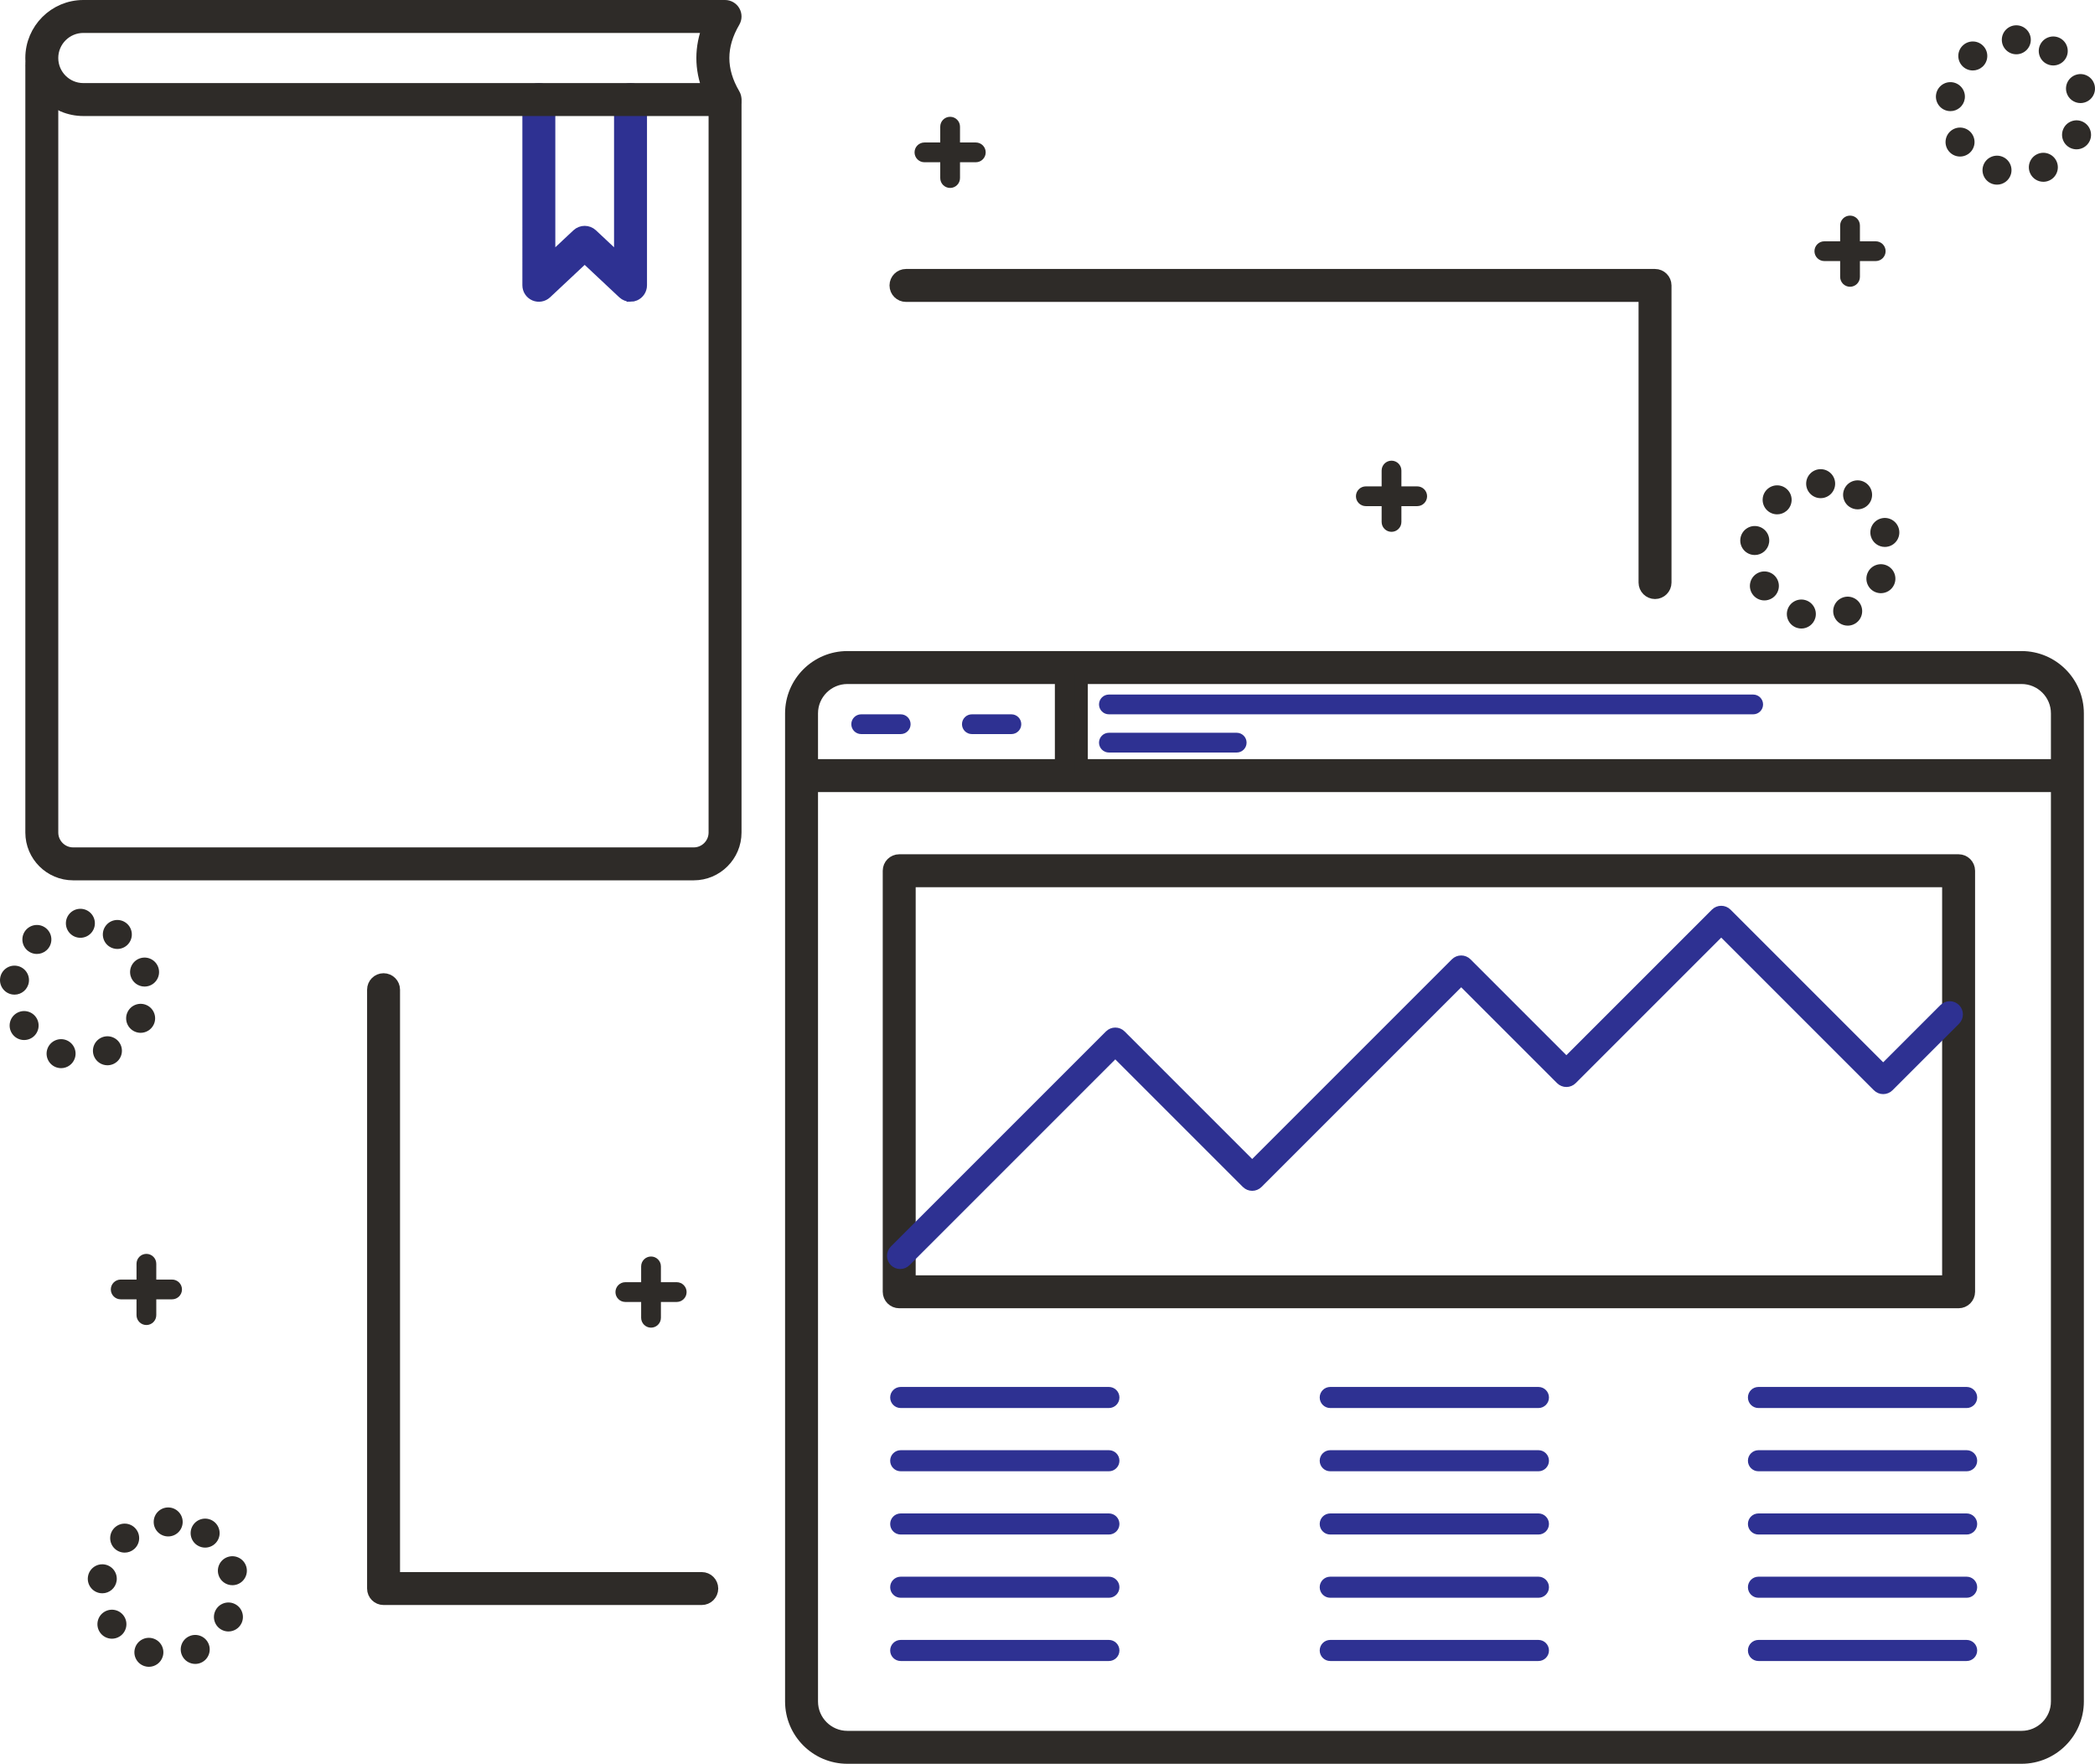 <?xml version="1.0" encoding="UTF-8"?>
<svg id="Layer_2" data-name="Layer 2" xmlns="http://www.w3.org/2000/svg" viewBox="0 0 1590.03 1338.64">
  <defs>
    <style>
      .cls-1 {
        stroke-width: 5px;
      }

      .cls-1, .cls-2, .cls-3, .cls-4 {
        fill: #2e3192;
      }

      .cls-1, .cls-3, .cls-5, .cls-4 {
        stroke-miterlimit: 10;
      }

      .cls-1, .cls-3, .cls-4 {
        stroke: #2e3192;
      }

      .cls-6, .cls-5 {
        fill: #2e2b28;
      }

      .cls-3, .cls-5 {
        stroke-width: 10px;
      }

      .cls-5 {
        stroke: #2e2b28;
      }
    </style>
  </defs>
  <g id="DEEP">
    <g>
      <path class="cls-6" d="m1512.47,139.68c-5.81-1.76-9.1-7.9-7.34-13.72h0c1.76-5.81,7.9-9.1,13.71-7.34h0c5.82,1.76,9.1,7.89,7.35,13.71h0c-1.44,4.75-5.81,7.82-10.53,7.82h0c-1.05,0-2.12-.15-3.19-.47Zm28.31-8.25c-2.47-5.55.03-12.05,5.58-14.52h0c5.55-2.47,12.05.03,14.52,5.58h0c2.47,5.55-.03,12.05-5.58,14.52h0c-1.45.65-2.97.96-4.46.96h0c-4.22,0-8.24-2.44-10.06-6.54Zm-62.46-17.72c-3.26-5.12-1.74-11.92,3.39-15.18h0c5.13-3.26,11.92-1.74,15.18,3.39h0c3.26,5.13,1.74,11.93-3.39,15.18h0c-1.83,1.16-3.87,1.72-5.88,1.72h0c-3.64,0-7.21-1.81-9.3-5.11Zm93.01-1.43c-5.49-2.6-7.84-9.16-5.24-14.65h0c2.59-5.49,9.15-7.84,14.64-5.24h0c5.49,2.59,7.84,9.15,5.25,14.64h0c-1.88,3.98-5.83,6.3-9.96,6.3h0c-1.57,0-3.17-.34-4.69-1.05Zm-92.63-28.05c-6.01-.88-10.17-6.47-9.29-12.48h0c.89-6.01,6.47-10.17,12.48-9.29h0c6.01.89,10.17,6.47,9.29,12.49h0c-.8,5.46-5.5,9.4-10.87,9.4h0c-.53,0-1.07-.04-1.61-.12Zm89.72-14.07h.01c-1.63-5.85,1.8-11.92,7.66-13.54h0c5.85-1.62,11.91,1.81,13.54,7.67h0c1.62,5.85-1.81,11.91-7.67,13.53h0c-.98.28-1.97.41-2.94.41h0c-4.82,0-9.25-3.2-10.6-8.07Zm-79.46-20.49c-3.97-4.6-3.46-11.55,1.14-15.51h0c4.59-3.98,11.54-3.47,15.51,1.13h0c3.97,4.6,3.46,11.54-1.14,15.52h0c-2.08,1.79-4.63,2.67-7.18,2.67h0c-3.09,0-6.16-1.29-8.33-3.81Zm63.28-1.83c-5.05-3.38-6.41-10.21-3.04-15.26h0c3.38-5.05,10.21-6.41,15.26-3.04h0c5.05,3.38,6.41,10.21,3.04,15.26h0c-2.12,3.17-5.61,4.89-9.16,4.89h0c-2.1,0-4.22-.6-6.1-1.85Zm-32.93-17.64c0-6.07,4.92-11,11-11h0c6.07,0,11,4.93,11,11h0c0,6.08-4.93,11-11,11h0c-6.08,0-11-4.92-11-11Z"/>
      <path class="cls-6" d="m1363.98,476.55c-5.82-1.75-9.11-7.89-7.35-13.71h0c1.76-5.81,7.9-9.1,13.71-7.35h.01c5.81,1.76,9.1,7.9,7.34,13.72h0c-1.44,4.75-5.8,7.82-10.52,7.82h0c-1.06,0-2.13-.16-3.19-.48Zm28.3-8.24c-2.47-5.55.03-12.05,5.58-14.52h0c5.55-2.47,12.05.03,14.52,5.58h0c2.47,5.55-.03,12.05-5.58,14.52h0c-1.45.65-2.97.95-4.46.95h0c-4.22,0-8.24-2.43-10.06-6.53Zm-62.46-17.72c-3.25-5.13-1.74-11.92,3.39-15.18h0c5.13-3.26,11.93-1.74,15.18,3.39h0c3.26,5.13,1.74,11.92-3.38,15.18h0c-1.83,1.16-3.87,1.72-5.89,1.72h0c-3.64,0-7.2-1.81-9.3-5.11Zm93.01-1.43c-5.49-2.6-7.84-9.16-5.24-14.65h0c2.6-5.49,9.15-7.84,14.65-5.24h0c5.49,2.59,7.84,9.15,5.24,14.64h0c-1.88,3.98-5.83,6.3-9.95,6.3h0c-1.58,0-3.18-.34-4.7-1.05Zm-92.63-28.05c-6.01-.88-10.17-6.47-9.28-12.48h0c.88-6.01,6.47-10.17,12.48-9.29h0c6.01.88,10.16,6.47,9.28,12.48h0c-.8,5.47-5.5,9.41-10.87,9.41h0c-.53,0-1.07-.04-1.61-.12Zm89.73-14.07c-1.63-5.86,1.81-11.92,7.66-13.54h0c5.85-1.62,11.92,1.81,13.54,7.66h0c1.62,5.86-1.81,11.92-7.66,13.54h0c-.99.27-1.98.4-2.95.4h0c-4.82,0-9.24-3.19-10.59-8.06Zm-79.47-20.49c-3.97-4.6-3.46-11.55,1.14-15.52h0c4.6-3.97,11.54-3.46,15.51,1.14h0c3.97,4.6,3.46,11.54-1.13,15.51h0c-2.08,1.8-4.64,2.68-7.19,2.68h0c-3.08,0-6.15-1.29-8.33-3.81Zm63.28-1.84h0c-5.05-3.37-6.41-10.2-3.04-15.25h0c3.38-5.05,10.21-6.42,15.26-3.04h0c5.05,3.37,6.41,10.2,3.04,15.26h0c-2.12,3.17-5.61,4.89-9.16,4.89h0c-2.1,0-4.22-.6-6.1-1.86Zm-32.93-17.63c0-6.07,4.93-11,11-11h0c6.08,0,11,4.93,11,11h0c0,6.08-4.92,11-11,11h0c-6.07,0-11-4.92-11-11Z"/>
      <path class="cls-6" d="m43.18,810.21h0c-5.81-1.76-9.1-7.9-7.35-13.71h0c1.76-5.82,7.9-9.1,13.72-7.35h0c5.81,1.76,9.1,7.9,7.34,13.71h0c-1.43,4.76-5.8,7.83-10.52,7.83h0c-1.06,0-2.13-.16-3.19-.48Zm28.31-8.24c-2.47-5.55.02-12.05,5.58-14.52h0c5.55-2.47,12.05.03,14.52,5.58h0c2.46,5.55-.03,12.05-5.58,14.52h0c-1.46.64-2.97.95-4.47.95h0c-4.21,0-8.23-2.43-10.05-6.53Zm-62.46-17.72h0c-3.26-5.13-1.74-11.93,3.38-15.18h0c5.13-3.26,11.93-1.74,15.19,3.38h0c3.25,5.13,1.74,11.93-3.39,15.19h0c-1.83,1.16-3.87,1.71-5.89,1.71h0c-3.64,0-7.2-1.8-9.29-5.1Zm93.01-1.44c-5.5-2.6-7.84-9.15-5.25-14.64h0c2.6-5.5,9.16-7.84,14.65-5.25h0c5.49,2.6,7.84,9.16,5.24,14.65h0c-1.88,3.97-5.83,6.3-9.95,6.3h0c-1.57,0-3.18-.34-4.69-1.06Zm-92.63-28.04c-6.02-.89-10.17-6.47-9.29-12.48H.12c.88-6.01,6.47-10.17,12.48-9.29h0c6.01.88,10.17,6.47,9.29,12.48h0c-.81,5.47-5.51,9.41-10.88,9.41h0c-.53,0-1.06-.04-1.6-.12Zm89.72-14.07c-1.62-5.86,1.81-11.92,7.66-13.54h0c5.86-1.62,11.92,1.81,13.54,7.66h0c1.62,5.85-1.81,11.92-7.66,13.54h0c-.99.27-1.97.4-2.95.4h0c-4.82,0-9.24-3.19-10.59-8.06Zm-79.47-20.5c-3.96-4.59-3.46-11.54,1.14-15.51h0c4.6-3.97,11.55-3.46,15.51,1.13h0c3.98,4.6,3.47,11.55-1.13,15.52h0c-2.08,1.8-4.64,2.67-7.18,2.67h0c-3.09,0-6.16-1.29-8.34-3.81Zm63.28-1.83c-5.05-3.37-6.41-10.2-3.03-15.26h0c3.37-5.05,10.2-6.41,15.25-3.03h0c5.06,3.37,6.42,10.2,3.04,15.25h0c-2.12,3.18-5.6,4.89-9.16,4.89h0c-2.1,0-4.22-.6-6.1-1.85Zm-32.93-17.63c0-6.08,4.93-11,11-11h0c6.08,0,11,4.92,11,11h0c0,6.07-4.92,11-11,11h0c-6.07,0-11-4.93-11-11Z"/>
      <path class="cls-6" d="m109.82,1264.56h0c-5.82-1.75-9.11-7.89-7.35-13.71h0c1.76-5.81,7.9-9.1,13.71-7.34h0c5.82,1.75,9.11,7.89,7.35,13.71h0c-1.44,4.75-5.8,7.82-10.53,7.82h0c-1.05,0-2.12-.16-3.18-.48Zm28.3-8.24c-2.47-5.55.03-12.05,5.58-14.52h0c5.55-2.47,12.05.03,14.52,5.58h0c2.47,5.55-.03,12.05-5.58,14.52h0c-1.45.65-2.97.95-4.46.95h0c-4.22,0-8.24-2.43-10.06-6.53Zm-62.46-17.72c-3.26-5.13-1.74-11.92,3.39-15.18h0c5.13-3.26,11.93-1.74,15.18,3.39h0c3.26,5.12,1.74,11.92-3.39,15.18h0c-1.83,1.16-3.87,1.72-5.88,1.72h0c-3.64,0-7.2-1.81-9.3-5.11Zm93.01-1.44c-5.49-2.59-7.84-9.15-5.24-14.64h0c2.59-5.49,9.15-7.84,14.64-5.24h0c5.5,2.59,7.84,9.15,5.25,14.64h0c-1.88,3.97-5.83,6.3-9.96,6.3h0c-1.57,0-3.17-.34-4.69-1.06Zm-92.63-28.04c-6.01-.88-10.17-6.47-9.29-12.48h0c.88-6.01,6.47-10.17,12.48-9.29h0c6.01.88,10.17,6.47,9.29,12.48h0c-.8,5.47-5.5,9.41-10.87,9.41h0c-.53,0-1.07-.04-1.61-.12Zm89.72-14.07h.01c-1.63-5.86,1.8-11.92,7.66-13.54h0c5.85-1.62,11.91,1.81,13.54,7.66h0c1.62,5.86-1.81,11.92-7.67,13.54h0c-.98.27-1.97.4-2.94.4h0c-4.82,0-9.25-3.19-10.6-8.06Zm-79.46-20.49c-3.97-4.6-3.46-11.55,1.14-15.52h0c4.59-3.97,11.54-3.46,15.51,1.14h0c3.97,4.6,3.46,11.54-1.13,15.51h0c-2.08,1.8-4.64,2.68-7.19,2.68h0c-3.09,0-6.16-1.3-8.33-3.81Zm63.28-1.84c-5.05-3.37-6.41-10.2-3.04-15.25h0c3.38-5.06,10.21-6.42,15.26-3.04h0c5.05,3.37,6.41,10.2,3.04,15.25h0c-2.12,3.18-5.61,4.9-9.16,4.9h0c-2.1,0-4.22-.6-6.1-1.86Zm-32.93-17.63c0-6.08,4.92-11,11-11h0c6.07,0,11,4.92,11,11h0c0,6.08-4.93,11-11,11h0c-6.08,0-11-4.92-11-11Z"/>
      <g>
        <path class="cls-6" d="m721.11,142.64c-4.14,0-7.5-3.36-7.5-7.5v-39c0-4.14,3.36-7.5,7.5-7.5s7.5,3.36,7.5,7.5v39c0,4.14-3.36,7.5-7.5,7.5Z"/>
        <path class="cls-6" d="m740.61,123.14h-39c-4.14,0-7.5-3.36-7.5-7.5s3.36-7.5,7.5-7.5h39c4.14,0,7.5,3.36,7.5,7.5s-3.36,7.5-7.5,7.5Z"/>
      </g>
      <g>
        <path class="cls-6" d="m1056.11,403.64c-4.14,0-7.5-3.36-7.5-7.5v-39c0-4.14,3.36-7.5,7.5-7.5s7.5,3.36,7.5,7.5v39c0,4.14-3.36,7.5-7.5,7.5Z"/>
        <path class="cls-6" d="m1075.61,384.14h-39c-4.14,0-7.5-3.36-7.5-7.5s3.36-7.5,7.5-7.5h39c4.14,0,7.5,3.36,7.5,7.5s-3.36,7.5-7.5,7.5Z"/>
      </g>
      <g>
        <path class="cls-6" d="m1404.11,217.64c-4.14,0-7.5-3.36-7.5-7.5v-39c0-4.14,3.36-7.5,7.5-7.5s7.5,3.36,7.5,7.5v39c0,4.14-3.36,7.5-7.5,7.5Z"/>
        <path class="cls-6" d="m1423.61,198.14h-39c-4.14,0-7.5-3.36-7.5-7.5s3.36-7.5,7.5-7.5h39c4.14,0,7.5,3.36,7.5,7.5s-3.36,7.5-7.5,7.5Z"/>
      </g>
      <g>
        <path class="cls-6" d="m494.11,1007.64c-4.14,0-7.5-3.36-7.5-7.5v-39c0-4.14,3.36-7.5,7.5-7.5s7.5,3.36,7.5,7.5v39c0,4.14-3.36,7.5-7.5,7.5Z"/>
        <path class="cls-6" d="m513.61,988.14h-39c-4.14,0-7.5-3.36-7.5-7.5s3.36-7.5,7.5-7.5h39c4.14,0,7.5,3.36,7.5,7.5s-3.36,7.5-7.5,7.5Z"/>
      </g>
      <g>
        <path class="cls-6" d="m111.11,1005.64c-4.14,0-7.5-3.36-7.5-7.5v-39c0-4.14,3.36-7.5,7.5-7.5s7.5,3.36,7.5,7.5v39c0,4.14-3.36,7.5-7.5,7.5Z"/>
        <path class="cls-6" d="m130.61,986.14h-39c-4.14,0-7.5-3.36-7.5-7.5s3.36-7.5,7.5-7.5h39c4.14,0,7.5,3.36,7.5,7.5s-3.36,7.5-7.5,7.5Z"/>
      </g>
      <path class="cls-5" d="m1534.29,1333.64h-891.16c-23.32,0-42.29-18.97-42.29-42.29v-749.93c0-23.32,18.97-42.29,42.29-42.29h891.16c23.32,0,42.29,18.97,42.29,42.29v749.93c0,23.32-18.97,42.29-42.29,42.29Zm-891.16-819.5c-15.05,0-27.29,12.24-27.29,27.29v749.93c0,15.05,12.24,27.29,27.29,27.29h891.16c15.05,0,27.29-12.24,27.29-27.29v-749.93c0-15.05-12.24-27.29-27.29-27.29h-891.16Z"/>
      <path class="cls-5" d="m1486.51,987.91h-804.04c-4.14,0-7.5-3.36-7.5-7.5v-319.55c0-4.14,3.36-7.5,7.5-7.5h804.04c4.14,0,7.5,3.36,7.5,7.5v319.55c0,4.14-3.36,7.5-7.5,7.5Zm-796.54-15h789.04v-304.55h-789.04v304.55Z"/>
      <path class="cls-5" d="m1563.61,596.14h-947c-4.14,0-7.5-3.36-7.5-7.5s3.36-7.5,7.5-7.5h947c4.14,0,7.5,3.36,7.5,7.5s-3.36,7.5-7.5,7.5Z"/>
      <path class="cls-5" d="m813.11,594.64c-4.14,0-7.5-3.36-7.5-7.5v-76c0-4.14,3.36-7.5,7.5-7.5s7.5,3.36,7.5,7.5v76c0,4.14-3.36,7.5-7.5,7.5Z"/>
      <g>
        <path class="cls-2" d="m683.61,557.14h-30c-4.14,0-7.5-3.36-7.5-7.5s3.36-7.5,7.5-7.5h30c4.14,0,7.5,3.36,7.5,7.5s-3.36,7.5-7.5,7.5Z"/>
        <path class="cls-2" d="m767.61,557.14h-30c-4.14,0-7.5-3.36-7.5-7.5s3.36-7.5,7.5-7.5h30c4.14,0,7.5,3.36,7.5,7.5s-3.36,7.5-7.5,7.5Z"/>
      </g>
      <g>
        <path class="cls-2" d="m1330.61,542.14h-489c-4.14,0-7.5-3.36-7.5-7.5s3.36-7.5,7.5-7.5h489c4.14,0,7.5,3.36,7.5,7.5s-3.36,7.5-7.5,7.5Z"/>
        <path class="cls-2" d="m938.61,571.14h-97c-4.14,0-7.5-3.36-7.5-7.5s3.36-7.5,7.5-7.5h97c4.14,0,7.5,3.36,7.5,7.5s-3.36,7.5-7.5,7.5Z"/>
      </g>
      <path class="cls-1" d="m683.21,960.64c-1.92,0-3.84-.73-5.3-2.2-2.93-2.93-2.93-7.68,0-10.61l163.25-163.25c2.93-2.93,7.68-2.93,10.61,0l98.6,98.6,153.32-153.32c2.93-2.93,7.68-2.93,10.61,0l74.52,74.52,112.22-112.22c2.93-2.93,7.68-2.93,10.61,0l117.62,117.62,45.2-45.2c2.93-2.93,7.68-2.93,10.61,0,2.93,2.93,2.93,7.68,0,10.61l-50.5,50.5c-2.93,2.93-7.68,2.93-10.61,0l-117.62-117.62-112.22,112.22c-2.93,2.93-7.68,2.93-10.61,0l-74.52-74.52-153.32,153.32c-2.93,2.93-7.68,2.93-10.61,0l-98.6-98.6-157.95,157.95c-1.46,1.46-3.38,2.2-5.3,2.2Z"/>
      <g>
        <path class="cls-4" d="m841.61,1116.14h-158c-4.14,0-7.5-3.36-7.5-7.5s3.36-7.5,7.5-7.5h158c4.14,0,7.5,3.36,7.5,7.5s-3.36,7.5-7.5,7.5Z"/>
        <path class="cls-4" d="m841.61,1068.14h-158c-4.14,0-7.5-3.36-7.5-7.5s3.36-7.5,7.5-7.5h158c4.14,0,7.5,3.36,7.5,7.5s-3.36,7.5-7.5,7.5Z"/>
        <path class="cls-4" d="m841.61,1164.14h-158c-4.14,0-7.5-3.36-7.5-7.5s3.36-7.5,7.5-7.5h158c4.14,0,7.5,3.36,7.5,7.5s-3.36,7.5-7.5,7.5Z"/>
        <path class="cls-4" d="m841.61,1212.14h-158c-4.14,0-7.5-3.36-7.5-7.5s3.36-7.5,7.5-7.5h158c4.14,0,7.5,3.36,7.5,7.5s-3.36,7.5-7.5,7.5Z"/>
        <path class="cls-4" d="m841.61,1260.14h-158c-4.14,0-7.5-3.36-7.5-7.5s3.36-7.5,7.5-7.5h158c4.14,0,7.5,3.36,7.5,7.5s-3.36,7.5-7.5,7.5Z"/>
      </g>
      <g>
        <path class="cls-4" d="m1167.61,1116.14h-158c-4.14,0-7.5-3.36-7.5-7.5s3.36-7.5,7.5-7.5h158c4.14,0,7.5,3.36,7.5,7.5s-3.36,7.5-7.5,7.5Z"/>
        <path class="cls-4" d="m1167.61,1068.14h-158c-4.14,0-7.5-3.36-7.5-7.5s3.36-7.5,7.5-7.5h158c4.14,0,7.5,3.36,7.5,7.5s-3.36,7.5-7.5,7.5Z"/>
        <path class="cls-4" d="m1167.61,1164.14h-158c-4.14,0-7.5-3.36-7.5-7.5s3.36-7.5,7.5-7.5h158c4.14,0,7.5,3.36,7.5,7.5s-3.36,7.5-7.5,7.5Z"/>
        <path class="cls-4" d="m1167.61,1212.14h-158c-4.14,0-7.5-3.36-7.5-7.5s3.36-7.5,7.5-7.5h158c4.14,0,7.5,3.36,7.5,7.5s-3.36,7.5-7.5,7.5Z"/>
        <path class="cls-4" d="m1167.61,1260.14h-158c-4.14,0-7.5-3.36-7.5-7.5s3.36-7.5,7.5-7.5h158c4.14,0,7.5,3.36,7.5,7.5s-3.36,7.5-7.5,7.5Z"/>
      </g>
      <g>
        <path class="cls-4" d="m1492.61,1116.14h-158c-4.14,0-7.5-3.36-7.5-7.5s3.36-7.5,7.5-7.5h158c4.14,0,7.5,3.36,7.5,7.5s-3.36,7.5-7.5,7.5Z"/>
        <path class="cls-4" d="m1492.61,1068.14h-158c-4.14,0-7.5-3.36-7.5-7.5s3.36-7.5,7.5-7.5h158c4.14,0,7.5,3.36,7.5,7.5s-3.36,7.5-7.5,7.5Z"/>
        <path class="cls-4" d="m1492.61,1164.14h-158c-4.14,0-7.5-3.36-7.5-7.5s3.36-7.5,7.5-7.5h158c4.14,0,7.5,3.36,7.5,7.5s-3.36,7.5-7.5,7.5Z"/>
        <path class="cls-4" d="m1492.61,1212.14h-158c-4.14,0-7.5-3.36-7.5-7.5s3.36-7.5,7.5-7.5h158c4.14,0,7.5,3.36,7.5,7.5s-3.36,7.5-7.5,7.5Z"/>
        <path class="cls-4" d="m1492.61,1260.14h-158c-4.14,0-7.5-3.36-7.5-7.5s3.36-7.5,7.5-7.5h158c4.14,0,7.5,3.36,7.5,7.5s-3.36,7.5-7.5,7.5Z"/>
      </g>
      <path class="cls-3" d="m478.54,224.02c-1.87,0-3.71-.7-5.13-2.03l-29.66-27.81-29.66,27.81c-2.18,2.04-5.37,2.6-8.11,1.41-2.74-1.19-4.52-3.89-4.52-6.88V75.56c0-4.14,3.36-7.5,7.5-7.5s7.5,3.36,7.5,7.5v123.65l22.16-20.77c2.89-2.7,7.37-2.7,10.26,0l22.16,20.77v-123.65c0-4.14,3.36-7.5,7.5-7.5s7.5,3.36,7.5,7.5v140.97c0,2.99-1.78,5.69-4.52,6.88-.96.42-1.97.62-2.98.62Z"/>
      <path class="cls-5" d="m526.51,663.14H55.51c-17.25,0-31.28-14.03-31.28-31.28V49.78c0-4.14,3.36-7.5,7.5-7.5s7.5,3.36,7.5,7.5v582.08c0,8.98,7.31,16.28,16.28,16.28h471c8.98,0,16.28-7.31,16.28-16.28V77.73c0-4.14,3.36-7.5,7.5-7.5s7.5,3.36,7.5,7.5v554.13c0,17.25-14.03,31.28-31.28,31.28Z"/>
      <path class="cls-5" d="m550.29,83.06H63.25c-21.52,0-39.03-17.51-39.03-39.03S41.73,5,63.25,5h487.04c2.69,0,5.17,1.44,6.51,3.77,1.34,2.33,1.32,5.2-.04,7.52-10.94,18.66-10.94,36.81,0,55.47,1.36,2.32,1.37,5.19.04,7.52-1.34,2.33-3.82,3.77-6.51,3.77ZM63.25,20c-13.25,0-24.03,10.78-24.03,24.03s10.78,24.03,24.03,24.03h475.02c-6.34-15.98-6.34-32.07,0-48.06H63.25Z"/>
      <path class="cls-5" d="m532.61,1213.14h-241.5c-4.14,0-7.5-3.36-7.5-7.5v-454.5c0-4.14,3.36-7.5,7.5-7.5s7.5,3.36,7.5,7.5v447h234c4.14,0,7.5,3.36,7.5,7.5s-3.36,7.5-7.5,7.5Z"/>
      <path class="cls-5" d="m1256.11,449.64c-4.14,0-7.5-3.36-7.5-7.5v-218h-561c-4.14,0-7.5-3.36-7.5-7.5s3.36-7.5,7.5-7.5h568.5c4.14,0,7.5,3.36,7.5,7.5v225.5c0,4.14-3.36,7.5-7.5,7.5Z"/>
    </g>
  </g>
</svg>